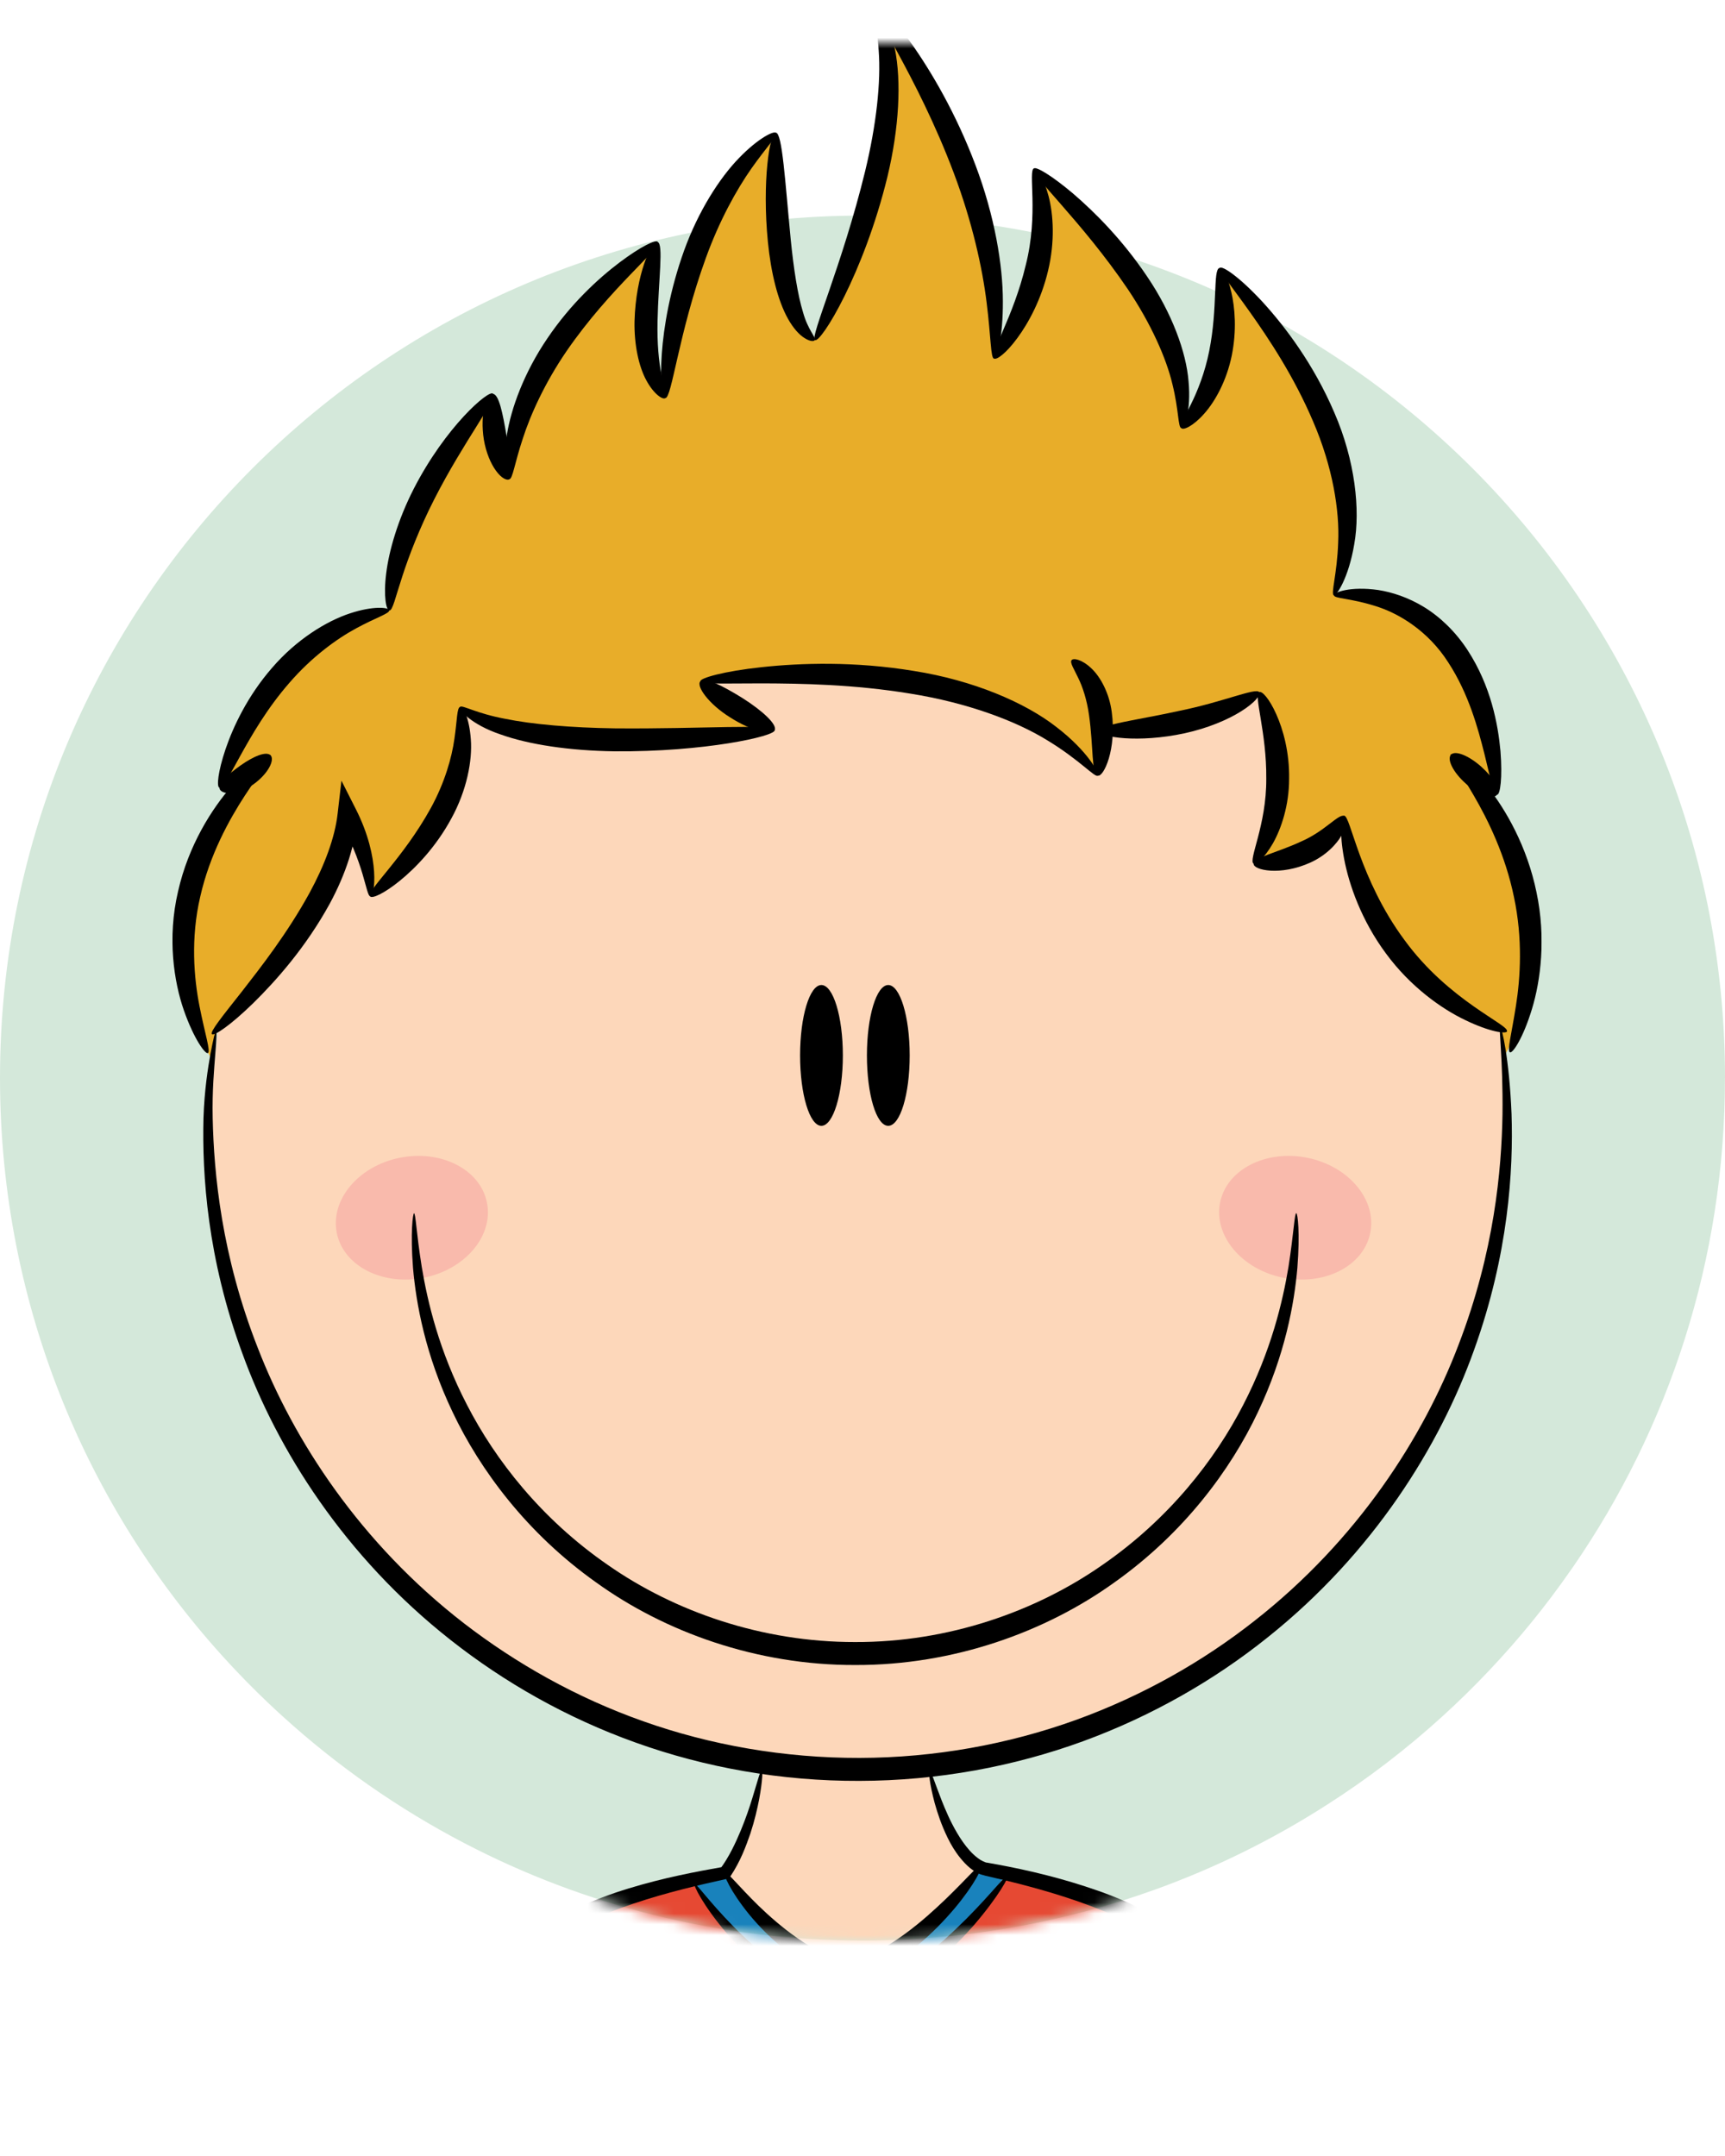 <svg width="160" height="200" viewBox="0 0 160 200" fill="none" xmlns="http://www.w3.org/2000/svg">
<path d="M159.996 100.004C159.996 116.857 154.78 132.499 145.878 145.395C145.83 145.468 145.777 145.54 145.725 145.609C143.426 148.929 140.88 152.055 138.105 154.983C136.726 156.443 135.286 157.855 133.801 159.206C130.473 162.236 126.888 164.987 123.08 167.419C118.086 170.622 112.721 173.28 107.05 175.317C98.603 178.35 89.491 180.004 80 180.004C66.693 180.004 54.14 176.753 43.1 170.993C36.957 167.794 31.281 163.821 26.199 159.198C26.066 159.081 25.937 158.96 25.803 158.839C24.46 157.601 23.153 156.314 21.891 154.979C8.321 140.651 0 121.298 0 100C0 55.819 35.815 20 80 20C124.185 20 160 55.819 160 100L159.996 100.004Z" fill="#D4E8DA"/>
<g clip-path="url(#clip0_461_10023)">
<mask id="mask0_461_10023" style="mask-type:alpha" maskUnits="userSpaceOnUse" x="0" y="4" width="160" height="177">
<path d="M159.996 100.004C159.996 116.857 154.78 132.499 145.878 145.395C145.83 145.468 145.777 145.54 145.725 145.609C143.426 148.929 140.88 152.055 138.105 154.983C136.726 156.443 135.286 157.855 133.801 159.206C130.473 162.236 126.888 164.987 123.08 167.419C118.086 170.622 112.721 173.28 107.05 175.317C98.603 178.35 89.491 180.004 80 180.004C66.693 180.004 54.14 176.753 43.1 170.993C36.957 167.794 31.281 163.821 26.199 159.198C26.066 159.081 25.937 158.96 25.803 158.839C24.46 157.601 23.153 156.314 21.891 154.979C8.321 140.651 0 121.298 0 100C0 55.819 35.815 20 80 20C124.185 20 160 55.819 160 100L159.996 100.004Z" fill="#D4E8DA"/>
<path d="M31 4H124V74H31V4Z" fill="#D9D9D9"/>
</mask>
<g mask="url(#mask0_461_10023)">
<path d="M64.244 174.373C64.244 174.373 54.675 175.963 49.456 180.648L48.504 196.919L58.286 202.243L60.12 214.367L80.908 215.375L100.16 213.899L101.525 202.243L106.558 199.758L110.227 197.33L110.17 180.89C110.17 180.89 103.046 175.537 93.491 173.947C93.491 173.947 86.425 183.956 78.306 186.214C78.306 186.214 69.092 183.133 64.23 174.387L64.244 174.373Z" fill="#E64933"/>
<path d="M139.799 103.968C139.799 137.104 112.898 163.952 79.726 163.952C46.554 163.952 19.652 137.104 19.652 103.968C19.652 70.831 46.554 43.983 79.726 43.983C112.898 43.983 139.799 70.845 139.799 103.968Z" fill="#FDD7BA"/>
<path d="M45.161 111.535C45.801 114.602 43.185 117.739 39.346 118.52C35.493 119.301 31.867 117.455 31.241 114.389C30.616 111.322 33.218 108.184 37.057 107.404C40.896 106.623 44.536 108.468 45.161 111.535Z" fill="#F9BAAC"/>
<path d="M113.171 111.535C112.545 114.602 115.147 117.739 118.986 118.52C122.84 119.301 126.465 117.455 127.091 114.389C127.731 111.322 125.115 108.184 121.276 107.404C117.437 106.623 113.797 108.468 113.171 111.535Z" fill="#F9BAAC"/>
<path d="M19.626 98.203C19.626 98.203 16.967 94.214 16.868 90.665C16.782 87.115 17.934 77.617 22.726 72.123L20.508 72.392C20.508 72.392 22.47 60.765 36.105 56.648C36.105 56.648 36.759 42.677 44.935 37.708L46.528 41.882C46.528 41.882 53.907 26.975 60.661 23.07C60.661 23.07 58.002 31.759 61.187 36.019C61.187 36.019 63.135 17.292 71.495 12.763C71.495 12.763 70.713 29.942 75.547 31.561C75.547 31.561 82.344 19.862 81.804 11.784C81.263 3.705 82.159 2.726 82.159 2.726C82.159 2.726 87.847 9.739 90.335 18.513C92.823 27.287 92.468 32.441 92.468 32.441C92.468 32.441 97.174 27.202 96.378 16.554C96.378 16.554 108.99 23.482 109.615 39.099C109.615 39.099 114.592 34.485 113.44 25.527C113.44 25.527 120.99 31.475 123.663 40.789C126.336 50.102 123.834 54.816 123.834 54.816C123.834 54.816 123.037 55.355 129.166 56.065C129.166 56.065 137.697 60.154 138.408 72.478L136.104 71.328C136.104 71.328 146.939 85.085 139.488 98.033L139.147 95.293C139.147 95.293 131.398 91.999 128.284 85.965C125.17 79.931 124.729 76.197 124.729 76.197C124.729 76.197 121.616 79.832 116.639 79.747C116.639 79.747 120.279 73.983 117.08 64.57H116.099L102.591 67.579L101.781 71.938C101.781 71.938 96.989 64.91 81.974 62.866C81.974 62.866 70.244 62.511 65.452 63.136L71.055 67.31C71.055 67.31 59.324 68.999 55.585 68.559C51.845 68.119 42.788 65.989 42.788 65.989C42.788 65.989 42.432 74.068 39.148 78.327L34.527 82.757L32.394 74.948C32.394 74.948 29.11 88.436 20.223 95.265L19.598 98.189L19.626 98.203Z" fill="#E8AD29"/>
<path d="M70.769 163.683L69.304 170.199L67.441 173.621C67.441 173.621 71.48 181.302 78.774 183.204C78.774 183.204 87.66 178.462 90.731 173.436C90.731 173.436 88.286 170.426 88.286 170.242C88.286 170.057 86.196 165.401 86.153 163.81L70.783 163.683H70.769Z" fill="#FDD7BA"/>
<path d="M67.445 173.748C67.445 173.748 72.094 181.585 78.578 183.147C78.578 183.147 88.858 177.582 90.805 173.294L93.294 173.89C93.294 173.89 88.289 181.103 84.905 182.948C81.521 184.78 78.322 186.554 78.322 186.554C78.322 186.554 68.312 182.054 64.316 174.572L67.43 173.748H67.445Z" fill="#1982BC"/>
<path d="M38.394 112.543C38.565 112.543 38.607 114.346 39.119 117.526C39.645 120.692 40.697 125.278 43.328 130.347C45.93 135.401 50.195 140.909 56.395 145.183C62.537 149.471 70.642 152.338 79.315 152.324C87.988 152.353 96.093 149.471 102.235 145.183C108.434 140.909 112.7 135.401 115.302 130.347C117.932 125.264 118.985 120.678 119.511 117.526C120.008 114.346 120.065 112.543 120.236 112.543C120.364 112.543 120.591 114.346 120.335 117.626C120.051 120.877 119.212 125.661 116.667 131.014C114.15 136.338 109.814 142.216 103.373 146.787C97.003 151.373 88.457 154.482 79.329 154.454C70.201 154.482 61.656 151.387 55.286 146.787C48.845 142.216 44.522 136.338 41.991 131.014C39.432 125.661 38.593 120.877 38.309 117.626C38.053 114.346 38.294 112.543 38.408 112.543H38.394Z" fill="black"/>
<path d="M78.178 97.906C78.178 101.512 77.282 104.437 76.187 104.437C75.093 104.437 74.211 101.512 74.211 97.906C74.211 94.3 75.093 91.375 76.187 91.375C77.282 91.375 78.178 94.3 78.178 97.906Z" fill="black"/>
<path d="M84.377 97.906C84.377 101.512 83.496 104.437 82.386 104.437C81.278 104.437 80.41 101.512 80.41 97.906C80.41 94.3 81.292 91.375 82.386 91.375C83.481 91.375 84.377 94.3 84.377 97.906Z" fill="black"/>
<path d="M20.04 95.663C20.111 95.663 20.082 96.401 19.969 97.764C19.869 99.127 19.67 101.143 19.727 103.727C19.841 108.866 20.538 116.462 23.922 125.066C27.234 133.613 33.405 143.139 43.045 150.593C47.851 154.298 53.453 157.479 59.681 159.679C65.895 161.88 72.719 163.087 79.729 163.072C86.739 163.058 93.55 161.795 99.749 159.566C105.962 157.322 111.565 154.128 116.328 150.38C125.925 142.869 132.039 133.3 135.295 124.725C138.608 116.107 139.276 108.512 139.362 103.358C139.419 98.176 138.978 95.308 139.163 95.279C139.276 95.251 139.987 98.091 140.201 103.344C140.371 108.554 139.931 116.334 136.717 125.25C133.546 134.11 127.404 144.062 117.551 151.913C112.659 155.832 106.887 159.168 100.46 161.525C94.047 163.867 86.981 165.188 79.729 165.202C72.478 165.23 65.411 163.967 58.97 161.653C52.529 159.353 46.742 156.03 41.823 152.154C31.927 144.374 25.713 134.45 22.5 125.605C19.215 116.718 18.746 108.952 18.874 103.727C18.959 101.1 19.286 99.07 19.528 97.722C19.784 96.373 19.954 95.663 20.026 95.677L20.04 95.663Z" fill="black"/>
<path d="M70.657 164.137C70.756 164.151 70.742 165.145 70.415 166.905C70.244 167.785 70.003 168.85 69.605 170.071C69.178 171.292 68.695 172.641 67.728 174.089L67.614 174.245L67.372 174.302C64.813 174.87 61.884 175.537 58.756 176.588C57.192 177.113 55.585 177.738 54.021 178.533C52.471 179.328 50.921 180.322 49.755 181.642L49.969 181.145L49.699 186.98C49.343 195.726 49.215 203.748 49.315 209.952L49.016 209.427C55.571 213.615 60.604 214.651 60.505 214.949C60.505 215.162 55.286 214.609 48.291 210.534L48.021 210.378V210.009C47.651 203.762 47.637 195.698 47.992 186.924C48.078 184.922 48.163 182.977 48.291 181.06V180.762L48.504 180.549C49.926 178.973 51.632 177.937 53.31 177.113C54.988 176.29 56.68 175.679 58.301 175.182C61.543 174.189 64.571 173.621 67.145 173.166L66.789 173.379C67.642 172.243 68.254 170.895 68.723 169.773C69.192 168.637 69.533 167.615 69.789 166.777C70.301 165.102 70.543 164.151 70.671 164.179L70.657 164.137Z" fill="black"/>
<path d="M86.254 164.349C86.382 164.321 86.681 165.315 87.349 167.033C87.691 167.884 88.117 168.921 88.771 170.028C89.098 170.582 89.468 171.136 89.937 171.661C90.165 171.916 90.42 172.158 90.705 172.371C90.947 172.57 91.359 172.754 91.487 172.783H91.501H91.529C94.217 173.251 97.302 173.904 100.629 174.983C102.293 175.523 104.013 176.161 105.72 177.013C107.426 177.879 109.175 178.93 110.625 180.534L110.824 180.747V181.045L111.08 185.631C111.492 195.03 111.464 203.605 111.094 209.994V210.349L110.81 210.505C104.582 214.111 100.075 214.779 100.061 214.594C99.961 214.31 104.298 213.188 110.127 209.455L109.843 209.951C109.928 203.591 109.786 195.073 109.374 185.702L109.146 181.145L109.36 181.656C108.165 180.321 106.573 179.299 104.98 178.476C103.374 177.652 101.724 176.999 100.132 176.431C96.933 175.31 93.904 174.571 91.288 173.975H91.33C90.648 173.833 90.349 173.563 89.966 173.279C89.624 172.995 89.34 172.683 89.084 172.371C88.572 171.746 88.202 171.107 87.904 170.497C87.307 169.276 86.951 168.168 86.695 167.26C86.212 165.442 86.126 164.392 86.24 164.378L86.254 164.349Z" fill="black"/>
<path d="M67.244 173.72C67.443 173.592 68.453 174.926 70.372 176.8C72.278 178.632 75.15 181.088 78.96 182.323H78.434L78.904 182.153C82.757 180.733 85.686 178.107 87.676 176.204C89.681 174.273 90.79 172.925 90.989 173.052C91.188 173.18 90.406 174.799 88.558 177.013C86.71 179.186 83.781 182.139 79.472 183.743L78.946 183.928L78.69 184.013L78.42 183.928C74.169 182.522 71.24 179.711 69.491 177.595C67.728 175.423 67.045 173.833 67.244 173.72Z" fill="black"/>
<path d="M64.398 174.742C64.555 174.643 65.707 176.347 68.024 178.703C70.313 181.018 73.854 184.113 78.617 185.66H78.233L78.83 185.447C83.665 183.658 87.248 180.364 89.651 177.979C92.068 175.537 93.347 173.819 93.504 173.933C93.646 174.018 92.608 175.949 90.319 178.604C88.03 181.188 84.432 184.737 79.271 186.654L78.631 186.881L78.446 186.952L78.247 186.881C73.157 185.206 69.574 181.841 67.384 179.314C65.195 176.73 64.27 174.827 64.427 174.756L64.398 174.742Z" fill="black"/>
<path d="M20.35 73.074C20.08 72.989 20.208 71.612 20.919 69.496C21.629 67.409 22.966 64.556 25.241 61.944C27.502 59.317 30.288 57.613 32.45 56.903C34.625 56.179 36.09 56.336 36.104 56.619C36.132 56.918 34.867 57.287 33.047 58.281C31.227 59.26 28.909 60.95 26.848 63.335C24.772 65.706 23.321 68.247 22.298 70.093C21.274 71.953 20.648 73.159 20.35 73.06V73.074Z" fill="black"/>
<path d="M25.098 70.065C25.497 70.477 24.899 71.754 23.52 72.748C22.838 73.231 22.07 73.529 21.444 73.572C20.819 73.628 20.349 73.387 20.364 73.089C20.364 72.549 21.089 71.882 22.297 71.016C23.477 70.178 24.7 69.639 25.113 70.079L25.098 70.065Z" fill="black"/>
<path d="M19.286 97.693C19.044 97.807 17.992 96.401 17.053 93.718C16.129 91.063 15.504 87.002 16.513 82.701C17.48 78.399 19.669 74.991 21.518 72.89C23.381 70.76 24.902 69.838 25.087 70.065C25.286 70.292 24.177 71.556 22.712 73.799C21.262 76.028 19.456 79.279 18.575 83.169C17.665 87.059 17.992 90.736 18.504 93.335C19.015 95.947 19.57 97.565 19.271 97.693H19.286Z" fill="black"/>
<path d="M34.343 83.14C34.144 83.14 34.002 82.345 33.618 81.053C33.234 79.775 32.566 77.915 31.414 76.041L33.12 75.644C33.021 78.242 32.054 81.11 30.589 83.822C28.371 87.868 25.613 90.963 23.509 93.036C21.39 95.108 19.84 96.145 19.655 95.932C19.456 95.719 20.594 94.313 22.399 92.028C24.177 89.742 26.651 86.59 28.727 82.799C30.106 80.258 31.059 77.716 31.314 75.502L31.67 72.421L33.021 75.09C35.338 79.676 34.727 83.211 34.371 83.14H34.343Z" fill="black"/>
<path d="M42.689 65.564C42.959 65.507 43.528 66.6 43.67 68.573C43.826 70.533 43.3 73.315 41.864 75.928C40.442 78.554 38.58 80.485 37.101 81.692C35.622 82.899 34.513 83.381 34.328 83.154C33.93 82.686 37.385 79.647 39.973 74.934C41.253 72.591 41.907 70.277 42.149 68.531C42.404 66.799 42.376 65.649 42.675 65.578L42.689 65.564Z" fill="black"/>
<path d="M45.718 36.516C46.188 36.928 43.031 40.903 40.273 46.327C38.893 49.038 37.912 51.608 37.301 53.511C36.675 55.413 36.419 56.634 36.121 56.634C35.822 56.634 35.552 55.3 35.822 53.184C36.078 51.083 36.903 48.229 38.367 45.361C41.325 39.583 45.334 36.133 45.718 36.516Z" fill="black"/>
<path d="M47.254 44.452C47.013 44.608 46.501 44.353 46.017 43.685C45.52 43.018 45.079 41.968 44.88 40.789C44.496 38.39 45.121 36.487 45.705 36.53C46.287 36.573 46.629 38.347 46.984 40.434C47.283 42.521 47.709 44.111 47.254 44.452Z" fill="black"/>
<path d="M61.002 22.446C61.415 22.971 56.609 26.663 52.542 32.583C50.523 35.536 49.187 38.503 48.476 40.732C47.736 42.961 47.552 44.424 47.253 44.438C46.954 44.466 46.599 42.876 47.011 40.377C47.395 37.893 48.618 34.542 50.779 31.376C52.926 28.196 55.486 25.839 57.462 24.348C59.438 22.858 60.832 22.205 61.002 22.432V22.446Z" fill="black"/>
<path d="M61.712 36.927C61.499 37.112 60.66 36.601 59.949 35.281C59.238 33.974 58.812 31.958 58.855 29.8C58.968 25.47 60.447 22.276 60.987 22.446C61.57 22.602 61.073 25.896 60.987 29.843C60.945 31.816 61.101 33.548 61.357 34.769C61.599 35.99 61.94 36.743 61.698 36.942L61.712 36.927Z" fill="black"/>
<path d="M138.861 73.713C138.548 73.728 138.249 72.237 137.68 69.909C137.097 67.609 136.244 64.386 134.339 61.461C132.462 58.508 129.69 56.847 127.486 56.194C125.282 55.498 123.76 55.527 123.732 55.228C123.675 54.959 125.239 54.362 127.827 54.731C129.107 54.93 130.628 55.413 132.121 56.336C133.614 57.259 135.021 58.622 136.116 60.297C138.306 63.662 138.946 67.211 139.173 69.667C139.372 72.166 139.145 73.699 138.875 73.713H138.861Z" fill="black"/>
<path d="M134.584 70.008C134.982 69.582 136.233 70.093 137.385 71.115C138.537 72.152 139.191 73.245 138.864 73.714C138.522 74.21 137.157 73.756 135.977 72.706C134.783 71.655 134.186 70.434 134.584 70.008Z" fill="black"/>
<path d="M140.056 97.621C139.757 97.508 140.212 95.889 140.61 93.291C141.022 90.707 141.25 87.087 140.425 83.211C139.629 79.335 138.022 76.07 136.7 73.798C135.378 71.512 134.354 70.206 134.567 69.993C134.766 69.78 136.217 70.774 137.951 72.946C139.672 75.104 141.648 78.54 142.515 82.771C143.411 87.002 142.899 90.977 142.089 93.618C141.278 96.287 140.312 97.721 140.056 97.621Z" fill="black"/>
<path d="M71.966 12.323C72.165 12.565 71.084 13.658 69.705 15.617C68.326 17.576 66.719 20.473 65.468 23.937C62.951 30.865 62.311 36.97 61.714 36.927C61.145 36.941 60.818 30.553 63.463 23.213C64.785 19.564 66.748 16.511 68.539 14.666C70.331 12.806 71.795 12.11 71.966 12.323Z" fill="black"/>
<path d="M75.577 31.546C75.52 31.674 75.164 31.702 74.652 31.376C74.141 31.078 73.572 30.439 73.088 29.573C72.121 27.841 71.51 25.271 71.226 22.46C70.671 16.823 71.396 12.28 71.965 12.309C72.562 12.323 72.818 16.823 73.344 22.233C73.615 24.93 73.984 27.344 74.482 28.962C74.937 30.609 75.676 31.262 75.577 31.532V31.546Z" fill="black"/>
<path d="M80.85 0.015C81.064 -0.142 82.4 1.42 82.997 4.501C83.623 7.553 83.395 11.884 82.315 16.384C80.111 25.414 76.13 31.86 75.59 31.547C75.092 31.306 78.12 24.59 80.239 15.902C81.291 11.571 81.718 7.568 81.504 4.714C81.334 1.846 80.58 0.185 80.865 0.029L80.85 0.015Z" fill="black"/>
<path d="M92.195 33.265C91.883 33.236 91.911 31.22 91.513 28.068C91.129 24.916 90.191 20.615 88.47 16.057C85.043 6.928 80.351 0.369 80.849 0.014C81.261 -0.383 86.892 5.793 90.475 15.305C92.266 20.033 93.02 24.633 93.02 27.955C93.034 31.291 92.466 33.293 92.195 33.25V33.265Z" fill="black"/>
<path d="M113.127 24.86C113.411 24.803 113.866 25.627 114.207 27.089C114.549 28.537 114.719 30.667 114.25 32.981C113.781 35.281 112.729 37.212 111.705 38.362C110.681 39.526 109.757 39.938 109.572 39.711C109.387 39.484 109.856 38.745 110.454 37.524C111.065 36.303 111.762 34.571 112.16 32.555C112.97 28.523 112.487 24.974 113.112 24.86H113.127Z" fill="black"/>
<path d="M123.721 55.228C123.409 55.114 124.02 53.283 124.12 50.33C124.262 47.377 123.608 43.302 121.802 39.114C120.025 34.926 117.693 31.433 115.944 28.963C114.181 26.478 112.986 25.044 113.129 24.86C113.342 24.59 114.991 25.712 117.11 28.012C119.214 30.312 121.859 33.818 123.764 38.276C125.698 42.72 126.181 47.306 125.613 50.472C125.086 53.652 123.935 55.328 123.707 55.228H123.721Z" fill="black"/>
<path d="M116.271 80.116C115.759 79.79 117.48 76.552 117.451 72.237C117.494 67.921 116.257 64.456 116.797 64.201C117.053 64.073 117.735 64.811 118.375 66.245C119.015 67.665 119.612 69.809 119.57 72.251C119.57 74.693 118.845 76.865 118.063 78.242C117.266 79.619 116.484 80.258 116.257 80.116H116.271Z" fill="black"/>
<path d="M124.685 75.687C124.941 75.8 124.955 76.468 124.486 77.391C124.017 78.299 122.965 79.364 121.571 80.003C118.742 81.295 116.239 80.699 116.282 80.131C116.282 79.534 118.429 79.109 120.661 78.072C122.908 77.107 124.13 75.474 124.685 75.687Z" fill="black"/>
<path d="M139.786 95.676C139.686 95.932 138.165 95.719 135.933 94.64C133.714 93.589 130.814 91.531 128.553 88.45C126.278 85.383 125.126 82.075 124.671 79.662C124.216 77.234 124.387 75.686 124.671 75.672C124.97 75.658 125.311 77.078 126.108 79.264C126.904 81.436 128.183 84.389 130.259 87.186C134.397 92.879 140.056 95.08 139.772 95.676H139.786Z" fill="black"/>
<path d="M71.836 67.75C71.907 68.29 65.338 69.766 56.992 69.695C52.826 69.638 49.029 69.07 46.399 68.119C43.74 67.225 42.418 65.791 42.702 65.564C42.887 65.393 44.223 66.188 46.811 66.671C49.356 67.196 52.996 67.509 57.034 67.565C65.125 67.636 71.779 67.111 71.85 67.75H71.836Z" fill="black"/>
<path d="M64.97 63.193C65.382 62.795 66.961 63.576 68.866 64.754C70.743 65.947 72.122 67.225 71.852 67.75C71.582 68.261 69.691 67.807 67.714 66.543C65.724 65.308 64.529 63.618 64.97 63.193Z" fill="black"/>
<path d="M101.824 71.953C101.568 72.166 100.118 70.476 97.16 68.687C94.231 66.87 89.695 65.18 84.435 64.343C79.174 63.477 74.282 63.406 70.756 63.392C67.216 63.392 65.012 63.491 64.969 63.193C64.927 62.909 67.088 62.27 70.671 61.887C74.254 61.503 79.287 61.333 84.776 62.242C90.264 63.108 95.084 65.166 97.999 67.452C100.956 69.724 102.023 71.825 101.81 71.953H101.824Z" fill="black"/>
<path d="M99.393 61.247C99.535 61.02 100.317 61.148 101.199 61.971C102.08 62.781 102.891 64.314 103.118 66.046C103.588 69.539 102.351 72.108 101.825 71.952C101.227 71.824 101.426 69.255 101.014 66.358C100.815 64.91 100.417 63.718 100.005 62.88C99.606 62.028 99.222 61.489 99.393 61.233V61.247Z" fill="black"/>
<path d="M102.022 67.807C102.022 67.197 105.435 66.813 109.43 65.933C113.468 65.11 116.482 63.775 116.795 64.201C116.98 64.442 116.383 65.195 115.132 65.976C113.895 66.757 112.032 67.552 109.885 68.02C105.562 68.957 101.994 68.375 102.008 67.821L102.022 67.807Z" fill="black"/>
<path d="M95.892 15.631C96.163 15.546 96.802 16.455 97.257 18.187C97.713 19.905 97.855 22.446 97.215 25.101C96.589 27.756 95.409 29.942 94.371 31.348C93.333 32.768 92.423 33.435 92.196 33.25C91.726 32.895 94.001 29.403 95.139 24.604C96.362 19.834 95.324 15.802 95.907 15.617L95.892 15.631Z" fill="black"/>
<path d="M109.573 39.711C109.261 39.668 109.346 38.064 108.749 35.65C108.18 33.236 106.772 30.056 104.625 26.848C100.289 20.445 95.454 16.128 95.895 15.632C96.08 15.419 97.502 16.242 99.521 17.946C101.526 19.664 104.128 22.262 106.403 25.655C108.692 29.034 110.028 32.654 110.242 35.38C110.498 38.12 109.844 39.753 109.588 39.696L109.573 39.711Z" fill="black"/>
</g>
</g>
<defs>
<clipPath id="clip0_461_10023">
<rect width="127" height="216" fill="white" transform="translate(16)"/>
</clipPath>
</defs>
</svg>
